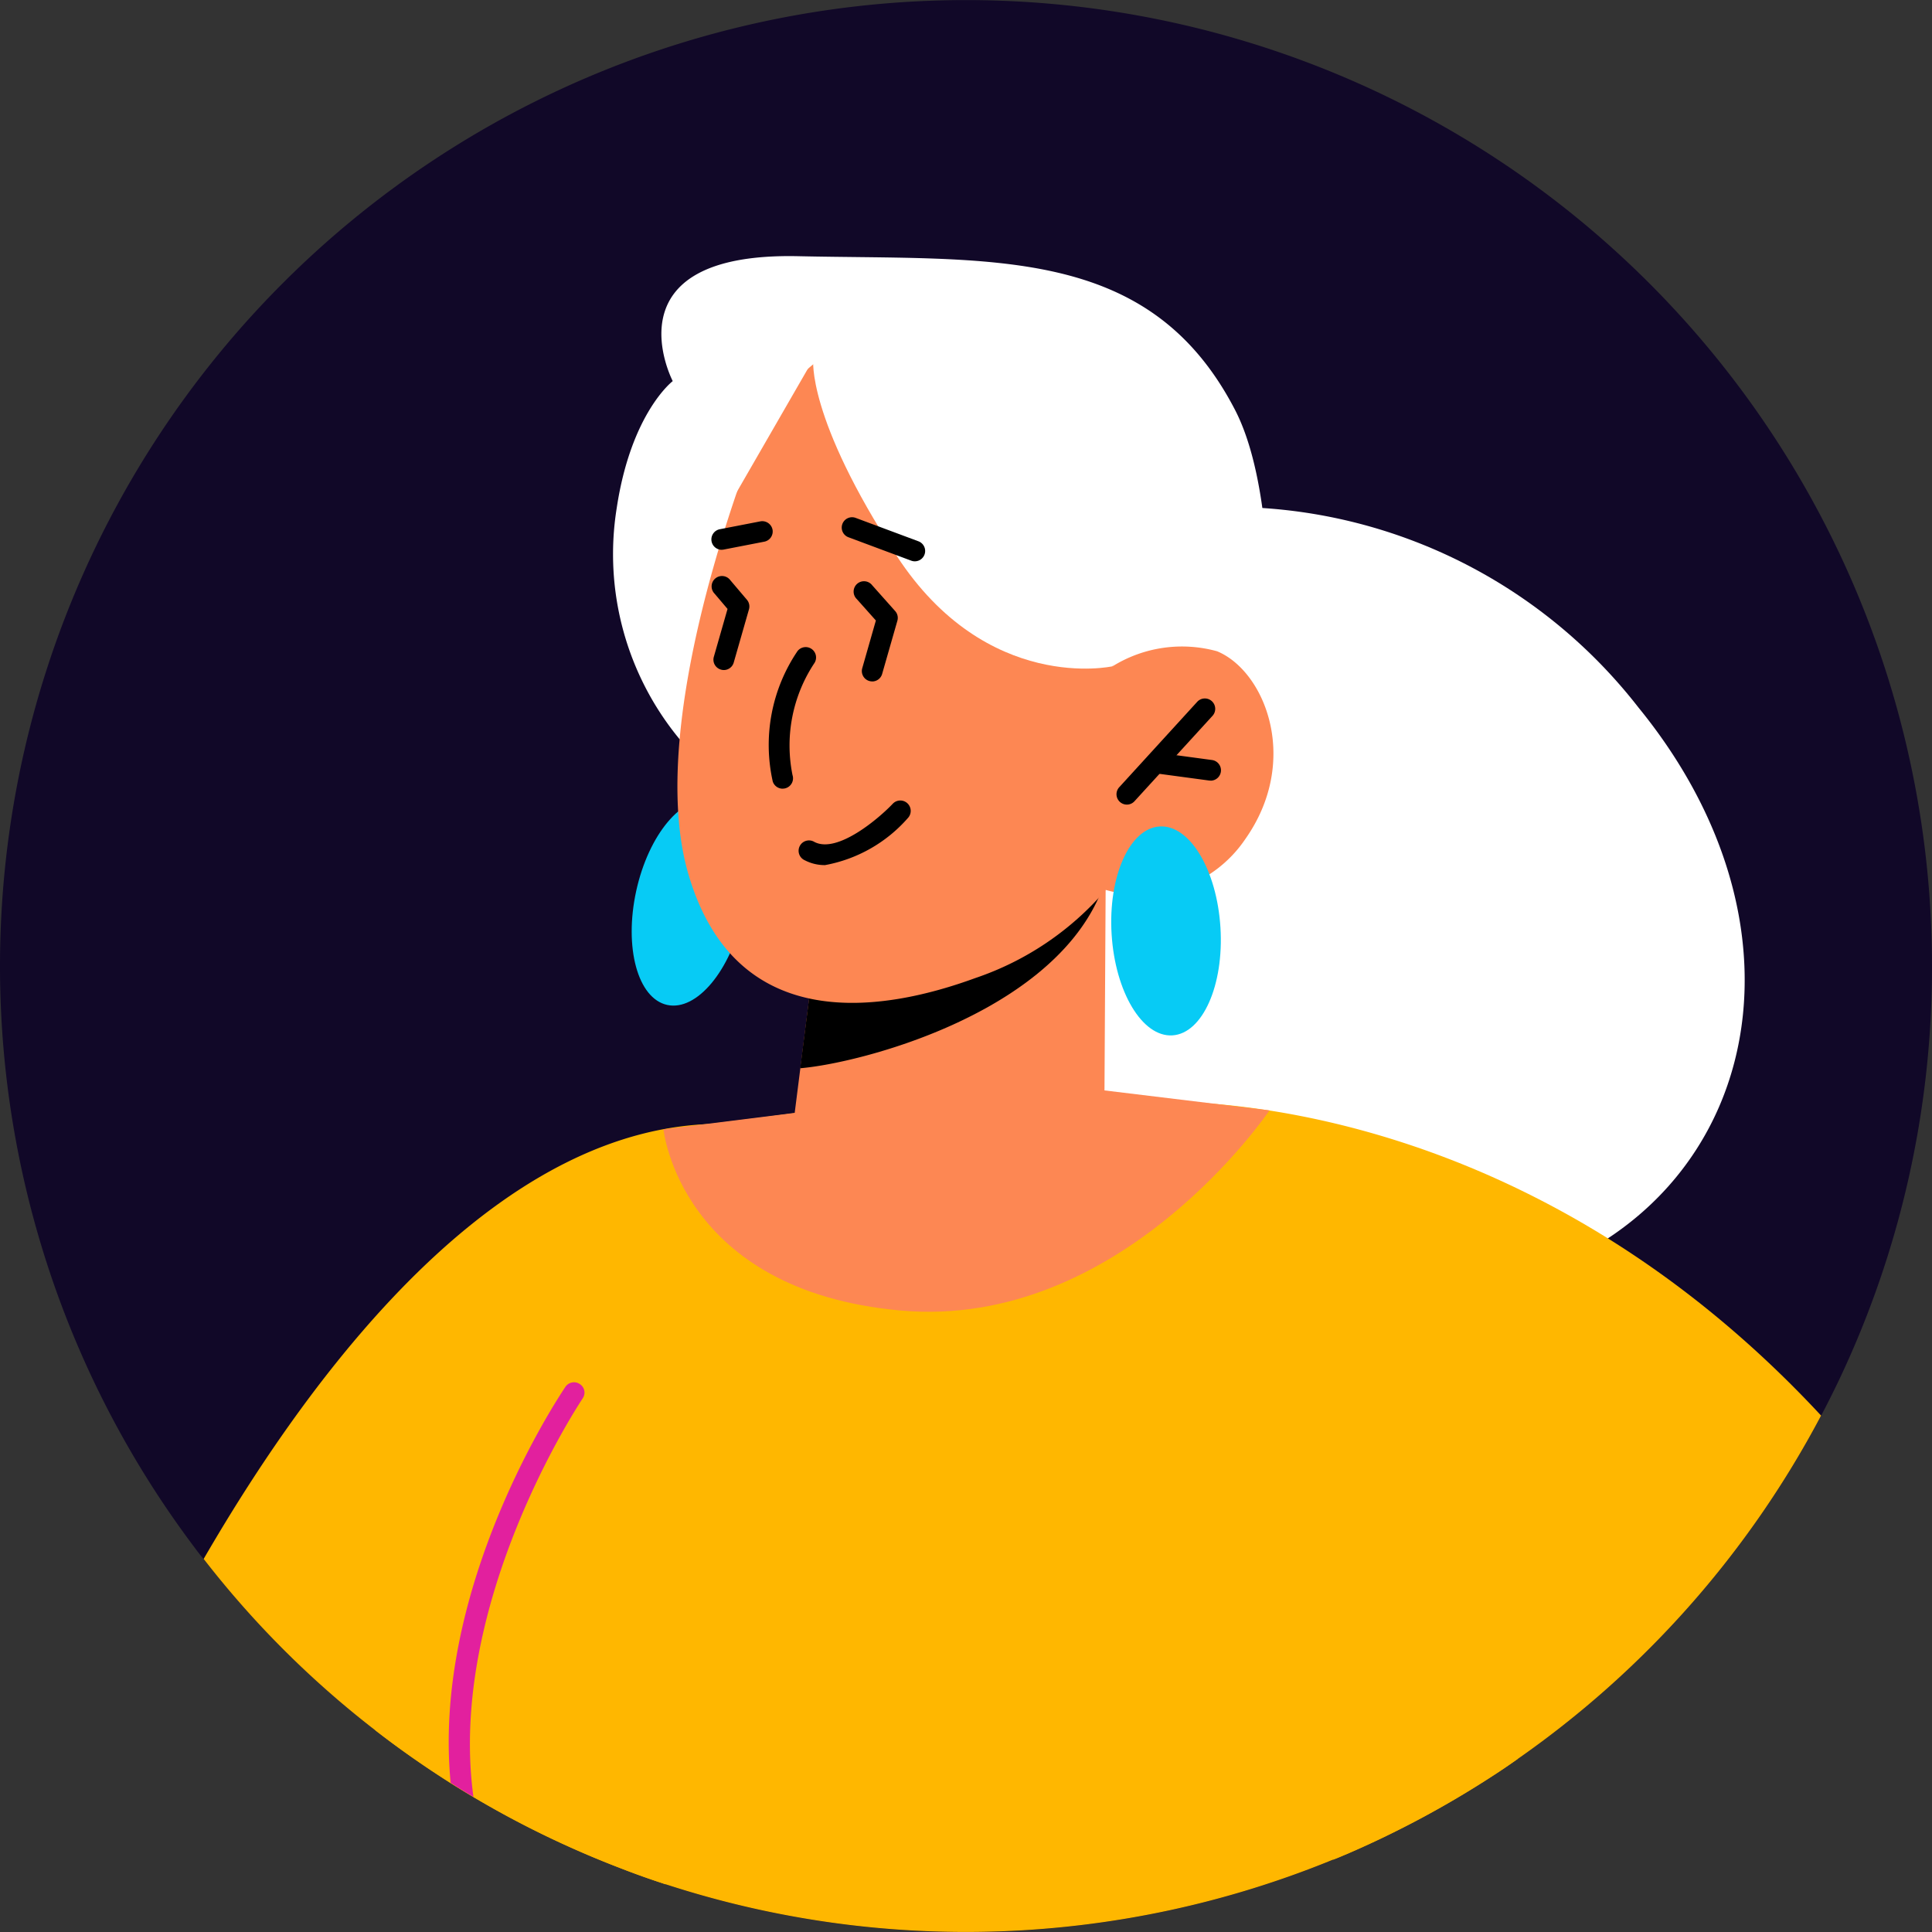 <svg data-name="그룹 73809" xmlns="http://www.w3.org/2000/svg" width="54" height="54" viewBox="0 0 54 54">
    <rect x="0" y="0" width="54" height="54" fill="#333333" stroke="none"/>
    <defs>
        <clipPath id="4iepnk5x2a">
            <path data-name="사각형 14322" style="fill:none" d="M0 0h54v54H0z"/>
        </clipPath>
    </defs>
    <g data-name="그룹 73809" style="clip-path:url(#4iepnk5x2a)">
        <path data-name="패스 24189" d="M54 27a26.893 26.893 0 0 1-2.629 11.635c-.151.313-.307.625-.469.932a27.171 27.171 0 0 1-8.484 9.6c-.237.168-.475.33-.718.486a27.264 27.264 0 0 1-4.059 2.172c-.127.052-.255.11-.382.156a27.075 27.075 0 0 1-18.652.689q-.643-.208-1.268-.452a26.611 26.611 0 0 1-4.106-1.992 13.998 13.998 0 0 1-.637-.394 21.613 21.613 0 0 1-1.228-.817 26.04 26.04 0 0 1-.88-.654 26.781 26.781 0 0 1-4.795-4.784 5.2 5.2 0 0 1-.255-.324A27 27 0 1 1 54 27" style="fill:#110828"/>
        <path data-name="패스 24190" d="M22.744 75.495q-.643-.208-1.268-.452a26.9 26.9 0 0 1-5.97-3.2 26.04 26.04 0 0 1-.88-.654A26.781 26.781 0 0 1 9.83 66.4c3.266-5.635 8.379-12.18 14.477-12.162 6.99.046 2.426 12.6-1.564 21.255" transform="translate(-4.138 -22.827)" style="fill:#ffb700"/>
        <path data-name="패스 24191" d="M50.576 24.764a14.505 14.505 0 0 1 14.4 5.3c6.142 7.523 2.325 16.783-7.4 16.517S45.577 36.37 45.577 36.37z" transform="translate(-19.184 -10.293)" style="fill:#fff"/>
        <path data-name="패스 24192" d="M50.041 71.38c-.237.168-.475.33-.718.486a27.264 27.264 0 0 1-4.059 2.172c-.127.052-.255.11-.382.156a27.075 27.075 0 0 1-18.652.689q-.643-.208-1.268-.452a26.9 26.9 0 0 1-5.97-3.2 26.04 26.04 0 0 1-.88-.654c.556-6.249 1.343-11.519 2.438-12.9a10.954 10.954 0 0 1 7.244-4.042c1.494-.272 3.087-.423 4.806-.637a39.176 39.176 0 0 1 8.275.035h.035a24.216 24.216 0 0 1 6.266 1.286c1.089.469 2.137 8.247 2.866 17.068" transform="translate(-7.623 -22.216)" style="fill:#ffb700"/>
        <path data-name="패스 24193" d="M33.6 41.8c-.345 1.578-1.293 2.711-2.116 2.531s-1.211-1.605-.866-3.184 1.293-2.711 2.116-2.531 1.211 1.605.866 3.184" transform="translate(-12.836 -16.243)" style="fill:#07cbf5"/>
        <path data-name="패스 24194" d="M74.1 61.944a27.171 27.171 0 0 1-8.484 9.6c-.237.168-.475.33-.718.486a27.264 27.264 0 0 1-4.057 2.17c-.127.052-.255.11-.382.156L55.12 53.187a11.292 11.292 0 0 1 1.332 0h.035c3.046.145 10.69 1.3 17.616 8.757" transform="translate(-23.201 -22.376)" style="fill:#ffb700"/>
        <path data-name="패스 24195" d="M31.455 25.864a8.121 8.121 0 0 1-1.761-6.446c.4-2.677 1.568-3.564 1.568-3.564s-1.879-3.609 3.51-3.491 9.8-.343 12.205 4.293c1.415 2.731.852 8.664.852 8.664z" transform="translate(-12.459 -5.202)" style="fill:#fff"/>
        <path data-name="패스 24196" d="m46.931 42.946-.038 6.577s-1.2 1.883-5.046 2.174c-2.868.216-3.766-1.261-3.766-1.261l.728-5.752 6.955-1.484z" transform="translate(-16.028 -18.074)" style="fill:#fd8753"/>
        <path data-name="패스 24197" d="M30.895 24.471a2.186 2.186 0 0 1-.195.634c-1.491 3.277-6.677 4.614-8.334 4.753l.413-3.246z"/>
        <path data-name="패스 24198" d="M35.161 18.291S31.662 26.517 33 31.107s5.519 3.825 8.019 2.911a8.3 8.3 0 0 0 3.649-2.464 3.537 3.537 0 0 0 3.9-1.422c1.546-2.194.557-4.688-.786-5.248a3.68 3.68 0 0 0-2.926.42l1.224-2.392s-5.37-12.048-10.919-4.621" transform="translate(-13.761 -6.68)" style="fill:#fd8753"/>
        <path data-name="패스 24199" d="M45.776 24.469s-3.508.778-6.03-3.094-2.328-5.486-2.328-5.486l-2.36 4.093s-.6-2.8.489-4.605 2.26-1.462 2.26-1.462l7.8 1.791 2.165 6.185z" transform="translate(-14.687 -5.845)" style="fill:#fff"/>
        <path data-name="패스 24200" d="M21.875 22.044a.291.291 0 0 1-.276-.2 4.679 4.679 0 0 1 .691-3.645.29.29 0 0 1 .479.325 4.164 4.164 0 0 0-.618 3.14.289.289 0 0 1-.186.365.283.283 0 0 1-.09.014"/>
        <path data-name="패스 24201" d="M31.496 22.489a.29.29 0 0 1-.214-.485l2.186-2.394a.29.29 0 0 1 .428.391l-2.187 2.394a.288.288 0 0 1-.214.094"/>
        <path data-name="패스 24202" d="M33.841 21.817h-.039l-1.543-.208a.29.29 0 0 1 .076-.574l1.543.208a.29.29 0 0 1-.038.577"/>
        <path data-name="패스 24203" d="M20.169 15.367a.29.29 0 0 1-.054-.574l1.138-.221a.293.293 0 0 1 .339.229.29.29 0 0 1-.229.339l-1.138.221a.3.3 0 0 1-.056.005"/>
        <path data-name="패스 24204" d="M25.567 15.689a.282.282 0 0 1-.1-.019l-1.743-.65a.289.289 0 1 1 .2-.542l1.743.65a.289.289 0 0 1-.1.561"/>
        <path data-name="패스 24205" d="M20.232 18.728a.275.275 0 0 1-.08-.012.288.288 0 0 1-.2-.358l.383-1.338-.364-.429a.29.29 0 1 1 .441-.375l.464.547a.289.289 0 0 1 .058.268l-.426 1.487a.289.289 0 0 1-.278.21"/>
        <path data-name="패스 24206" d="M24.38 19.046a.3.3 0 0 1-.08-.011.289.289 0 0 1-.2-.358l.381-1.334-.535-.6a.29.29 0 1 1 .432-.385l.641.72a.287.287 0 0 1 .063.272l-.426 1.487a.289.289 0 0 1-.278.21"/>
        <path data-name="패스 24207" d="M23.06 24.18a1.207 1.207 0 0 1-.566-.135.29.29 0 1 1 .268-.513c.649.339 1.829-.683 2.191-1.067a.29.29 0 0 1 .422.4 4.048 4.048 0 0 1-2.315 1.315"/>
        <path data-name="패스 24208" d="m35.689 53.089-3.667.458s.457 4.51 6.627 5.065 10.311-5.593 10.311-5.593l-6.478-.785z" transform="translate(-13.478 -21.983)" style="fill:#fd8753"/>
        <path data-name="패스 24209" d="M56.684 42.71c.1 1.612-.5 2.961-1.342 3.014s-1.6-1.213-1.7-2.825.5-2.962 1.342-3.014 1.6 1.212 1.7 2.825" transform="translate(-22.572 -16.785)" style="fill:#07cbf5"/>
        <path data-name="패스 24210" d="M25.4 67.162c-.041.064-3.8 5.681-3.052 11.137a13.998 13.998 0 0 1-.637-.394c-.533-5.485 3.034-10.807 3.208-11.068a.29.29 0 0 1 .405-.075.282.282 0 0 1 .075.4" transform="translate(-9.115 -28.075)" style="fill:#e2209e"/>
    </g>
</svg>
